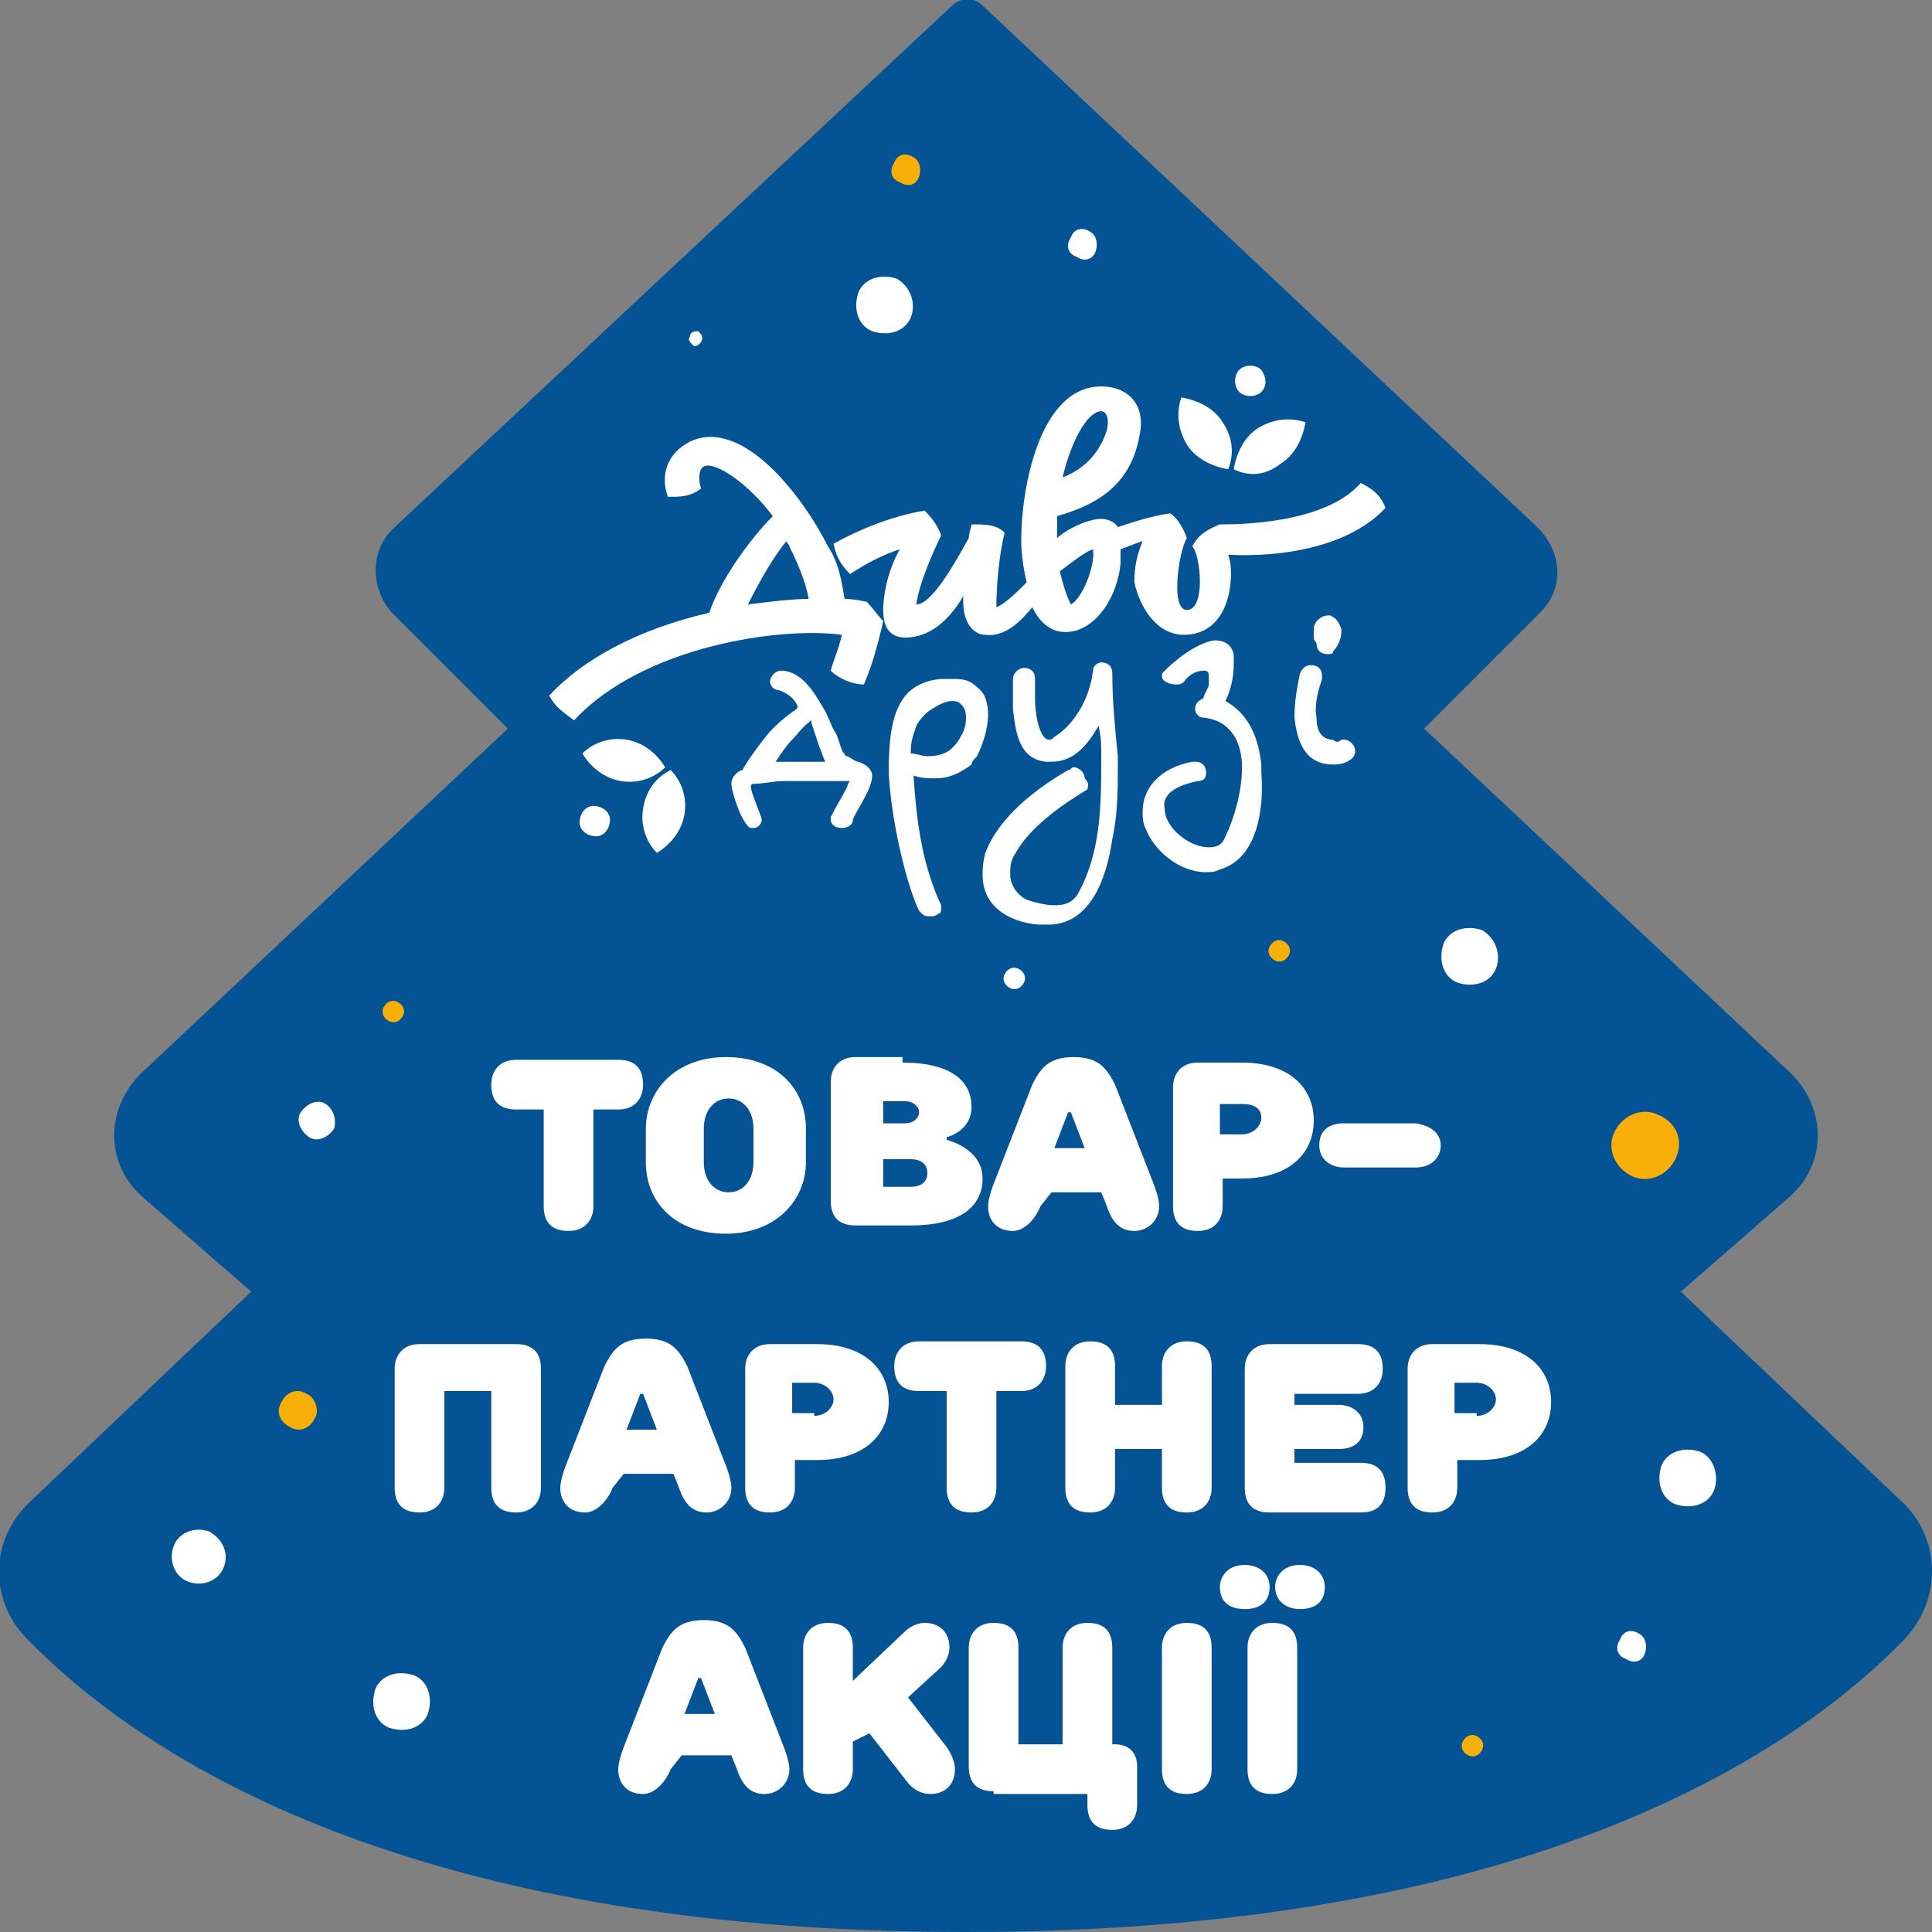 <svg width="70" height="70" viewBox="0 0 70 70" fill="none" xmlns="http://www.w3.org/2000/svg">
    <rect x="0" y="0" width="70" height="70" fill="#808080" stroke="none"/>
    <g clip-path="url(#clip0_6875_181653)">
        <path d="M68.9 54.4L60.9 46.8L64.8 43.4C66.2 42.2 66.2 40.2 64.9 38.9L51.6 26.4L55.8 22.2C56.7 21.3 56.6 20 55.7 19.1L35.6 0.2C35.3 -0.1 34.8 -0.1 34.5 0.2L14.3 19.1C13.4 19.9 13.4 21.3 14.2 22.2L18.4 26.4L5.1 38.9C3.8 40.2 3.8 42.2 5.2 43.4L9.1 46.8L1.1 54.4C-0.4 55.8 -0.4 58 1 59.4C4.8 63.3 14.2 70 35 70C55.8 70 65.2 63.3 69 59.4C70.4 57.9 70.3 55.7 68.9 54.4Z" fill="#045495"/>
        <path d="M18.7 40.199C18.1 40.199 17.8 39.899 17.8 39.299C17.8 38.799 18.1 38.399 18.7 38.399H22.4C23 38.399 23.3 38.699 23.3 39.299C23.3 39.799 23 40.199 22.4 40.199H21.5V43.699C21.5 44.199 21.2 44.599 20.6 44.599C20 44.599 19.7 44.299 19.7 43.699V40.199H18.7Z" fill="white"/>
        <path d="M29.2 42.1C29.2 43.5 28.1 44.7 26.3 44.7C24.5 44.7 23.4 43.6 23.4 42.1V40.9C23.4 39.5 24.5 38.3 26.3 38.3C28.1 38.3 29.2 39.4 29.2 40.9V42.1ZM27.3 40.9C27.3 40.2 26.9 39.8 26.4 39.8C25.9 39.8 25.5 40.2 25.5 40.9V42.1C25.5 42.8 25.9 43.2 26.4 43.2C26.9 43.2 27.3 42.8 27.3 42.1V40.9Z" fill="white"/>
        <path d="M32.7 38.5C34.5 38.5 35.2 39.2 35.2 40.1C35.2 41 34.3 41.2 34.3 41.2V41.3C34.3 41.3 35.6 41.6 35.6 42.7C35.6 43.7 34.8 44.4 33 44.4H31C30.4 44.4 30.1 44.1 30.1 43.5V39.2C30.1 38.7 30.4 38.3 31 38.3H32.7V38.5ZM32 40.7H32.8C33.1 40.7 33.3 40.5 33.3 40.3C33.3 40.1 33.1 39.9 32.8 39.9H32V40.7ZM32 43H33C33.4 43 33.6 42.8 33.6 42.5C33.6 42.2 33.4 42 33 42H32V43Z" fill="white"/>
        <path d="M37.7 43.7C37.5 44.2 37.1 44.6 36.7 44.6C36.1 44.6 35.8 44.2 35.8 43.7C35.8 43.4 36 42.9 36 42.9L37.4 39.3C37.7 38.7 38 38.3 38.9 38.3C39.8 38.3 40.1 38.7 40.4 39.3L41.8 42.9C41.8 42.9 42 43.4 42 43.7C42 44.2 41.6 44.6 41.1 44.6C40.6 44.6 40.3 44.3 40.1 43.7L39.9 43.2H38.1L37.7 43.7ZM39.3 41.6L38.8 40.3H38.7L38.2 41.6H39.3Z" fill="white"/>
        <path d="M44.3 42.7V43.7C44.3 44.2 44.001 44.6 43.401 44.6C42.8 44.6 42.501 44.3 42.501 43.7V39.4C42.501 38.9 42.8 38.5 43.401 38.5H45.001C46.7 38.5 47.6 39.4 47.6 40.6C47.6 41.8 46.7 42.7 45.001 42.7H44.3ZM45.001 41.1C45.401 41.1 45.7 40.8 45.7 40.5C45.7 40.2 45.501 40 45.001 40H44.2V41.1H45.001Z" fill="white"/>
        <path d="M52.2 41.5C52.2 41.9 51.9 42.3 51.3 42.3H48.7C48.2 42.3 47.8 42 47.8 41.5C47.8 41 48.1 40.7 48.7 40.7H51.3C51.9 40.8 52.2 41.1 52.2 41.5Z" fill="white"/>
        <path d="M18.7 48.7C19.3 48.7 19.6 49 19.6 49.6V53.9C19.6 54.4 19.3 54.8 18.7 54.8C18.1 54.8 17.8 54.5 17.8 53.9V50.4H16.1V53.9C16.1 54.4 15.8 54.8 15.2 54.8C14.6 54.8 14.3 54.5 14.3 53.9V49.6C14.3 49.1 14.6 48.7 15.2 48.7H18.7Z" fill="white"/>
        <path d="M22.2 53.9C22 54.4 21.6 54.8 21.2 54.8C20.6 54.8 20.3 54.4 20.3 53.9C20.3 53.6 20.5 53.1 20.5 53.1L21.9 49.5C22.2 48.9 22.5 48.5 23.4 48.5C24.3 48.5 24.6 48.9 24.9 49.5L26.3 53.1C26.3 53.1 26.5 53.6 26.5 53.9C26.5 54.4 26.1 54.8 25.6 54.8C25.1 54.8 24.8 54.5 24.6 53.9L24.4 53.4H22.6L22.2 53.9ZM23.8 51.8L23.3 50.5H23.2L22.7 51.8H23.8Z" fill="white"/>
        <path d="M28.8 52.9V53.9C28.8 54.4 28.5 54.8 27.901 54.8C27.3 54.8 27 54.5 27 53.9V49.6C27 49.1 27.3 48.7 27.901 48.7H29.601C31.3 48.7 32.2 49.6 32.2 50.8C32.2 52 31.3 52.9 29.601 52.9H28.8ZM29.5 51.3C29.901 51.3 30.201 51 30.201 50.7C30.201 50.4 29.901 50.1 29.5 50.1H28.701V51.2H29.5V51.3Z" fill="white"/>
        <path d="M33.3 50.4C32.7 50.4 32.4 50.1 32.4 49.5C32.4 49 32.7 48.6 33.3 48.6H37C37.6 48.6 37.9 48.9 37.9 49.5C37.9 50 37.6 50.4 37 50.4H36.1V53.9C36.1 54.4 35.8 54.8 35.2 54.8C34.6 54.8 34.3 54.5 34.3 53.9V50.4H33.3Z" fill="white"/>
        <path d="M40.4 50.9H42.1V49.5C42.1 49 42.4 48.6 43 48.6C43.6 48.6 43.9 48.9 43.9 49.5V53.9C43.9 54.4 43.6 54.8 43 54.8C42.4 54.8 42.1 54.5 42.1 53.9V52.5H40.4V53.9C40.4 54.4 40.1 54.8 39.5 54.8C38.9 54.8 38.6 54.5 38.6 53.9V49.5C38.6 49 38.9 48.6 39.5 48.6C40.1 48.6 40.4 48.9 40.4 49.5V50.9Z" fill="white"/>
        <path d="M46.9 50.4V50.9H48.5C49 50.9 49.4 51.2 49.4 51.7C49.4 52.2 49.1 52.5 48.5 52.5H46.9V53H49.3C49.9 53 50.2 53.3 50.2 53.9C50.2 54.5 49.9 54.8 49.3 54.8H46C45.4 54.8 45.1 54.5 45.1 53.9V49.6C45.1 49.1 45.4 48.7 46 48.7H49.2C49.8 48.7 50.1 49 50.1 49.6C50.1 50.1 49.8 50.5 49.2 50.5H46.9V50.4Z" fill="white"/>
        <path d="M52.8 52.9V53.9C52.8 54.4 52.501 54.8 51.901 54.8C51.3 54.8 51.001 54.5 51.001 53.9V49.6C51.001 49.1 51.3 48.7 51.901 48.7H53.6C55.3 48.7 56.2 49.6 56.2 50.8C56.2 52 55.3 52.9 53.6 52.9H52.8ZM53.501 51.3C53.901 51.3 54.2 51 54.2 50.7C54.2 50.4 53.901 50.1 53.501 50.1H52.7V51.2H53.501V51.3Z" fill="white"/>
        <path d="M24.3 64.1C24.1 64.6 23.7 65 23.3 65C22.7 65 22.4 64.6 22.4 64.1C22.4 63.8 22.6 63.3 22.6 63.3L24 59.7C24.3 59.1 24.6 58.7 25.5 58.7C26.4 58.7 26.7 59.1 27 59.7L28.4 63.3C28.4 63.3 28.6 63.8 28.6 64.1C28.6 64.6 28.2 65 27.7 65C27.2 65 26.9 64.7 26.7 64.1L26.5 63.6H24.7L24.3 64.1ZM25.9 62.1L25.4 60.8H25.3L24.8 62.1H25.9Z" fill="white"/>
        <path d="M30.9 63.1V64.1C30.9 64.6 30.6 65 30 65C29.4 65 29.1 64.7 29.1 64.1V59.7C29.1 59.2 29.4 58.8 30 58.8C30.6 58.8 30.9 59.1 30.9 59.7V60.9L32.8 59.1C32.8 59.1 33.1 58.8 33.5 58.8C34 58.8 34.4 59.1 34.4 59.7C34.4 60.1 34.1 60.4 34.1 60.4L32.9 61.5L34.3 63.3C34.3 63.3 34.6 63.7 34.6 64.1C34.6 64.6 34.3 65 33.7 65C33.2 65 32.9 64.6 32.9 64.6L31.5 62.8L30.9 63.1Z" fill="white"/>
        <path d="M36 64.9C35.4 64.9 35.1 64.6 35.1 64V59.7C35.1 59.2 35.4 58.8 36 58.8C36.6 58.8 36.9 59.1 36.9 59.7V63.2H38.5V59.7C38.5 59.2 38.8 58.8 39.4 58.8C40 58.8 40.3 59.1 40.3 59.7V63.2H40.4C40.9 63.2 41.2 63.5 41.2 64V65.4C41.2 65.9 40.9 66.3 40.3 66.3C39.7 66.3 39.4 66 39.4 65.4V65H36V64.9Z" fill="white"/>
        <path d="M43.9 64.1C43.9 64.6 43.6 65 43 65C42.4 65 42.1 64.7 42.1 64.1V59.7C42.1 59.2 42.4 58.8 43 58.8C43.6 58.8 43.9 59.1 43.9 59.7V64.1Z" fill="white"/>
        <path d="M44.2 57.5C44.2 57.1 44.5 56.7 45.1 56.7C45.6 56.7 46 57 46 57.5C46 58 45.7 58.3 45.1 58.3C44.5 58.3 44.2 58 44.2 57.5ZM47 64.1C47 64.6 46.7 65 46.1 65C45.5 65 45.2 64.7 45.2 64.1V59.7C45.2 59.2 45.5 58.8 46.1 58.8C46.7 58.8 47 59.1 47 59.7V64.1ZM46.2 57.5C46.2 57.1 46.5 56.7 47.1 56.7C47.6 56.7 48 57 48 57.5C48 58 47.7 58.3 47.1 58.3C46.6 58.3 46.2 58 46.2 57.5Z" fill="white"/>
        <path d="M31.101 27.6C31.401 27.7 31.601 27.9 31.601 28.1C31.601 28.6 31 29.4 30.901 29.7C30.901 29.9 30.701 30 30.5 30C30.3 30 30.101 29.9 30.101 29.7C30.101 29.6 30.101 29.6 30.101 29.6C30.3 29.2 30.5 28.9 30.701 28.5C30.701 28.4 30.8 28.3 30.8 28.3C30.601 28.3 30.401 28.3 30.101 28.3H30C29.701 28.3 29.5 28.3 29.201 28.3C29.101 28.3 28.901 28.3 28.8 28.3C28.601 28.3 28.5 28.3 28.3 28.3C28.101 28.3 27.601 28.4 27.3 28.4C27.201 28.4 27.201 28.5 27.201 28.5C27.201 28.7 27.601 29.6 27.601 29.7C27.601 29.8 27.5 30 27.3 30H27.201C26.901 29.9 26.5 28.7 26.5 28.4C26.5 28.1 26.8 27.9 26.901 27.9C27 27.7 27.401 27.1 27.901 26.5C28.201 26.2 28.3 26.1 28.701 25.8C28.701 25.8 28.901 25.7 28.901 25.6C28.8 25.3 28.5 25.1 28.201 25C28 25 27.901 24.8 27.901 24.7C27.901 24.5 28.101 24.3 28.3 24.3H28.401C29.101 24.4 29.5 25.1 29.8 25.6C30 25.9 30.101 26.3 30.3 26.6C30.401 26.8 30.5 27.3 30.601 27.3C30.601 27.4 30.701 27.4 30.701 27.4C30.901 27.5 31 27.6 31.101 27.6ZM29.5 27.6C29.601 27.6 29.701 27.6 29.901 27.6C29.8 27.4 29.8 27.3 29.701 27.1C29.601 26.8 29.5 26.5 29.401 26.2V26.1C29.101 26.3 28.901 26.6 28.701 26.8C28.5 27 28.3 27.3 28.101 27.6C28.3 27.6 28.5 27.6 28.701 27.6C29 27.6 29.3 27.6 29.5 27.6Z" fill="white"/>
        <path d="M34.6 24.6C35 24.6 35.2 24.7 35.4 24.9C35.7 25.1 35.8 25.5 35.8 25.9C35.8 26.4 35.6 27 35.4 27.4C35.3 27.5 35.2 27.6 35.2 27.7C34.8 28 34.4 28.2 33.9 28.2C33.6 28.2 33.4 28.2 33.1 28.1C33.2 29.7 33.4 31.3 34.1 32.8V32.9C34.1 33 34.1 33.1 34 33.1C33.9 33.2 33.8 33.2 33.7 33.2C33.6 33.2 33.5 33.2 33.4 33.1L33.3 33C32.9 32.2 32.3 29.9 32.2 28C32.2 26.8 32.3 25.7 32.9 25.1C33.2 24.8 33.7 24.6 34.2 24.6C34.4 24.6 34.5 24.6 34.6 24.6ZM33 27.3C33.2 27.3 33.4 27.4 33.6 27.4C34 27.4 34.3 27.3 34.5 27.1C34.6 27 34.7 26.9 34.8 26.7C35 26.4 35 26.1 35 26C35 25.7 34.9 25.6 34.8 25.5C34.7 25.4 34.6 25.4 34.5 25.4C34.2 25.4 33.9 25.6 33.6 25.8C33.4 26 33.3 26.1 33.2 26.3L33.1 26.6C33 26.9 33 27.1 33 27.3Z" fill="white"/>
        <path d="M39.401 28.6C39.301 28.6 39.301 28.6 39.401 28.6C38.401 29.2 37.301 30 36.801 30.9C36.601 31.2 36.601 31.4 36.601 31.7C36.601 32 36.801 32.4 37.201 32.6C37.501 32.7 37.901 32.8 38.201 32.8C38.601 32.8 38.901 32.7 39.101 32.3C39.901 30.8 39.901 29.1 39.901 27.4C39.901 27 39.901 26.7 39.801 26.3C39.401 27 38.901 27.6 38.101 27.6C38.101 27.6 38.101 27.6 38.001 27.6H37.901C36.901 27.5 36.801 26.5 36.701 25.7C36.701 25.3 36.701 24.9 36.701 24.6C36.701 24.4 36.901 24.2 37.101 24.2C37.301 24.2 37.501 24.3 37.501 24.6C37.501 24.7 37.501 25 37.501 25.3C37.501 26 37.701 26.8 38.001 26.8C38.101 26.8 38.101 26.8 38.201 26.7C39.001 26.2 39.501 25.2 39.601 24.3C39.601 24.1 39.801 24 39.901 24C40.101 24 40.301 24.1 40.301 24.4C40.301 25.4 40.401 26.4 40.501 27.4C40.501 27.5 40.501 27.5 40.501 27.6V27.7C40.501 28.6 40.501 29.5 40.301 30.4C39.901 33.1 38.701 33.5 38.001 33.5C37.801 33.5 37.701 33.5 37.701 33.5C37.201 33.5 35.601 33.2 35.601 31.7C35.601 31.5 35.601 31.3 35.701 30.9C36.201 29.6 37.501 28.6 38.701 27.9C38.801 27.9 38.801 27.8 38.901 27.8C39.101 27.8 39.301 28 39.301 28.2C39.501 28.4 39.401 28.5 39.401 28.6Z" fill="white"/>
        <path d="M44.2 31.5C44 31.6 43.9 31.6 43.7 31.6C42.7 31.6 41.8 30.8 41.5 30C41.4 29.8 41.4 29.6 41.4 29.4C41.4 28.5 42.1 27.8 43.2 27.6C43.2 27.6 43.2 27.6 43.3 27.6C43.6 27.6 43.7 27.8 43.7 28C43.7 28.2 43.6 28.3 43.4 28.3C42.4 28.5 42.1 28.9 42.2 29.3C42.2 30 43.1 30.7 43.8 30.7C44.1 30.7 44.3 30.6 44.4 30.3C44.7 29.7 45 28.7 45 27.8C45 26.9 44.6 26.1 43.6 26C43.4 26 43.3 25.8 43.3 25.7C43.3 25.5 43.4 25.4 43.6 25.3C43.6 25.2 43.8 24.9 43.8 24.8C43.8 24.7 43.8 24.6 43.8 24.5C43.8 24.3 43.7 24.3 43.6 24.3C43.4 24.3 43.1 24.4 42.9 24.7C42.8 24.8 42.7 24.8 42.6 24.8C42.4 24.8 42.1 24.7 42.1 24.5C42.1 24.4 42.1 24.4 42.2 24.3C42.5 24 43.3 23.3 44 23.2C44.3 23.2 44.6 23.3 44.7 23.7C44.7 23.7 44.7 23.7 44.7 23.8C44.7 23.9 44.7 24 44.7 24.1C44.7 24.5 44.6 25 44.4 25.4C45.3 25.9 45.6 26.8 45.7 27.7V27.9V28C45.8 29.2 45.6 31.1 44.2 31.5Z" fill="white"/>
        <path d="M48.6 26.8H48.7C48.9 26.8 49.1 27 49.1 27.2C49.1 27.4 49 27.5 48.8 27.6C48.6 27.7 48.4 27.7 48.3 27.7C47.3 27.7 47 26.9 46.9 26C46.9 25.4 47 24.9 47.1 24.4C47.2 24.2 47.3 24.1 47.5 24.1C47.7 24.1 47.9 24.2 47.9 24.5V24.6C47.8 24.9 47.6 25.5 47.7 26C47.7 26.5 47.9 26.8 48.3 26.8C48.4 26.9 48.5 26.9 48.6 26.8ZM48.1 23.7C47.9 23.7 47.7 23.6 47.7 23.3C47.7 23.3 47.6 23.2 47.6 23.1C47.6 23 47.6 23 47.6 23V22.9V22.8C47.6 22.5 47.9 22.3 48.1 22.3C48.2 22.3 48.2 22.3 48.2 22.3C48.4 22.4 48.5 22.5 48.6 22.8V22.9C48.6 23.1 48.5 23.4 48.3 23.6C48.3 23.7 48.2 23.7 48.1 23.7Z" fill="white"/>
        <path d="M44.3 15.3C44 14.8 43.4 14.5 42.8 14.4C42.6 15 42.7 15.6 43 16.1C43.3 16.6 43.9 16.9 44.5 17C44.7 16.5 44.7 15.9 44.3 15.3Z" fill="white"/>
        <path d="M46.4 16.8C46.9 16.5 47.2 15.9 47.3 15.3C46.7 15.1 46.1 15.2 45.6 15.5C45.1 15.8 44.8 16.4 44.7 17C45.3 17.3 45.9 17.2 46.4 16.8Z" fill="white"/>
        <path d="M45.7 14.2C45.501 14.4 45.1 14.4 44.901 14.2C44.7 14 44.7 13.6 44.901 13.4C45.1 13.2 45.501 13.2 45.7 13.4C45.901 13.7 45.901 14 45.7 14.2Z" fill="white"/>
        <path d="M23.3 29.3C23.2 29.9 23.4 30.5 23.8 30.9C24.3 30.6 24.7 30.1 24.8 29.5C24.9 28.9 24.7 28.3 24.3 27.9C23.7 28.2 23.4 28.7 23.3 29.3Z" fill="white"/>
        <path d="M22.701 26.8C22.101 26.7 21.501 26.9 21.101 27.3C21.401 27.8 21.901 28.2 22.501 28.3C23.101 28.4 23.701 28.2 24.101 27.8C23.801 27.3 23.301 26.9 22.701 26.8Z" fill="white"/>
        <path d="M21.5 29.2C21.8 29.2 22.101 29.4 22.101 29.7C22.101 30 21.901 30.3 21.601 30.3C21.3 30.3 21 30.1 21 29.8C21 29.5 21.201 29.2 21.5 29.2Z" fill="white"/>
        <path d="M50.2 18.4C50 17.9 49.7 17.7 49.3 17.5C48 19 44.8 19 44.2 19C43.7 19.2 43.4 19.4 43.2 19.8C43.5 20.1 43.7 22.1 43 22.1C42.4 22.1 42.7 20 43 19.5C42.9 19.2 42.7 18.8 42.4 18.6C41.7 18.7 41.1 18.9 40.5 19.1C40.4 18.9 40.1 18.8 39.9 18.8C39.4 18.8 38.6 19.2 38.3 19.5C38.3 19.3 38.3 19.1 38.3 19C38.3 18.9 38.3 18.8 38.3 18.7C39.7 18.3 41 17.6 41.3 15.7C41.5 14.7 40.9 14 39.9 14C37.7 14 37 17.6 37 19.6C37 20.1 37.1 20.7 37.2 21.1C36.9 21.4 36.4 21.9 36.1 22C36.1 21.2 36.2 20.1 36.4 19.3C36.1 19 35.7 19 35.2 19C35.2 19.1 35.1 19.3 35.1 19.5C34.7 20.2 33.8 21.9 33.2 21.9C33.3 21.1 33.9 19.8 34.1 19.4C34 19.1 33.8 18.8 33.5 18.5C32.3 18.7 31.1 19.2 30.2 19.7C30.3 20.2 30.5 20.5 30.8 20.8C31.4 20.4 32 20.1 32.6 19.9C32.1 20.8 32 21.7 32 22.1C32 22.8 32.3 23.1 32.8 23.1C33.4 23.1 34.2 22.8 34.9 21.6V21.8C34.9 22.6 35.3 23 35.7 23C36.4 23.1 37 22.5 37.4 22C37.7 22.6 38.1 22.9 38.6 22.9C39.7 22.9 40.5 21.6 40.6 20.4C40.6 20.2 40.6 20 40.6 19.9C40.9 19.8 41.1 19.7 41.4 19.6C41.2 20.1 41.1 20.5 41.1 21.1C41.3 22 41.9 23 42.9 23C44.1 23 44.6 21.9 44.6 20.8C44.6 20.6 44.6 20.4 44.5 20.1C46.5 20.2 48.9 19.8 50.2 18.4ZM39.9 14.9C40.1 14.9 40.2 15.2 40.1 15.6C39.9 16.2 39.5 16.9 38.5 17.3C38.8 16 39.4 14.9 39.9 14.9ZM38.8 21.9C38.6 21.5 38.5 21.1 38.4 20.7C38.8 20.4 39.3 20 39.6 19.9C39.7 20.5 39.2 21.7 38.8 21.9Z" fill="white"/>
        <path d="M31.4 21.8C31.3 21.8 31 21.7 30.6 21.7C30.5 21.1 30.4 20.4 30 19.8C29.1 18 26.9 15.1 25 16C24.2 16.4 23.9 17.2 24.2 18C24.7 18 25 18 25.4 17.7C25.3 17.4 25.3 17 25.5 16.9C25.9 16.7 27.1 17.5 28 18.7C27.2 19.5 26.1 21 25.7 22.2C23.1 22.8 21.1 23.9 19.9 25.2C20.1 25.6 20.4 25.8 20.8 26.1C23.3 23.4 28.3 22.7 30.5 23C30.4 23.5 30.2 23.9 30.1 24.3C30.4 24.6 30.9 24.8 31.3 24.8C31.6 24.1 31.8 23.4 32 22.5C31.8 22.3 31.6 22 31.4 21.8ZM28.5 19.6C28.5 19.7 28.6 19.7 28.6 19.8C28.9 20.4 29.2 21.1 29.3 21.7C28.7 21.7 27.9 21.8 27.1 21.9C27.5 21.1 28 20.2 28.5 19.6Z" fill="white"/>
        <path d="M11.4 51.399C11.2 51.799 10.8 51.899 10.5 51.699C10.1 51.499 10 51.099 10.2 50.799C10.4 50.399 10.8 50.299 11.1 50.499C11.4 50.599 11.6 51.099 11.4 51.399Z" fill="#F8AF07"/>
        <path d="M60.7 42C60.401 42.6 59.7 42.9 59.1 42.6C58.501 42.3 58.2 41.6 58.501 41C58.8 40.4 59.501 40.1 60.1 40.4C60.8 40.7 61.001 41.4 60.7 42Z" fill="#F8AF07"/>
        <path d="M14.6 36.8C14.5 37 14.3 37.1 14.1 37C13.9 36.9 13.8 36.7 13.9 36.5C14 36.3 14.2 36.2 14.4 36.3C14.6 36.4 14.7 36.6 14.6 36.8Z" fill="#F8AF07"/>
        <path d="M53.7 63.4C53.6 63.6 53.4 63.7 53.2 63.6C53 63.5 52.9 63.3 53 63.1C53.1 62.9 53.3 62.8 53.5 62.9C53.7 63 53.8 63.2 53.7 63.4Z" fill="#F8AF07"/>
        <path d="M46.7 34.6C46.6 34.8 46.4 34.9 46.2 34.8C46 34.7 45.9 34.5 46 34.3C46.1 34.1 46.3 34 46.5 34.1C46.7 34.2 46.8 34.4 46.7 34.6Z" fill="#F8AF07"/>
        <path d="M33.3 6.4C33.2 6.7 32.9 6.8 32.6 6.6C32.3 6.5 32.2 6.2 32.4 5.9C32.5 5.6 32.8 5.5 33.1 5.7C33.3 5.8 33.4 6.1 33.3 6.4Z" fill="#F8AF07"/>
        <path d="M37.1 35.6C37 35.8 36.8 35.9 36.6 35.8C36.4 35.7 36.3 35.5 36.4 35.3C36.5 35.1 36.7 35 36.9 35.1C37.1 35.2 37.2 35.4 37.1 35.6Z" fill="white"/>
        <path d="M12.1 40.9C11.9 41.2 11.5 41.4 11.2 41.2C10.9 40.999 10.7 40.599 10.9 40.3C11.1 39.999 11.5 39.8 11.8 39.999C12.1 40.2 12.2 40.599 12.1 40.9Z" fill="white"/>
        <path d="M8.1 56.8C7.9 57.3 7.3 57.499 6.8 57.3C6.3 57.099 6.1 56.499 6.3 55.999C6.5 55.499 7.1 55.3 7.6 55.499C8.1 55.8 8.3 56.3 8.1 56.8Z" fill="white"/>
        <path d="M15.5 62.1C15.3 62.6 14.7 62.8 14.1 62.6C13.6 62.4 13.4 61.8 13.6 61.2C13.8 60.7 14.4 60.5 15 60.7C15.5 60.9 15.7 61.5 15.5 62.1Z" fill="white"/>
        <path d="M62.1 54C61.9 54.5 61.3 54.7 60.7 54.5C60.2 54.3 60 53.7 60.2 53.1C60.4 52.6 61 52.4 61.6 52.6C62.1 52.8 62.3 53.5 62.1 54Z" fill="white"/>
        <path d="M54.2 35.1C54 35.6 53.4 35.8 52.8 35.6C52.3 35.4 52.1 34.8 52.3 34.2C52.5 33.7 53.1 33.5 53.7 33.7C54.2 34 54.4 34.6 54.2 35.1Z" fill="white"/>
        <path d="M59.6 59.9C59.5 60.2 59.2 60.3 58.9 60.1C58.6 60 58.5 59.7 58.7 59.4C58.8 59.1 59.1 59 59.4 59.2C59.6 59.3 59.7 59.6 59.6 59.9Z" fill="white"/>
        <path d="M33 11.5C32.8 12 32.2 12.2 31.6 12C31.1 11.8 30.9 11.2 31.1 10.6C31.3 10.1 31.9 9.9 32.5 10.1C33 10.4 33.2 11 33 11.5Z" fill="white"/>
        <path d="M39.7 9.1C39.6 9.4 39.3 9.5 39 9.3C38.7 9.2 38.6 8.9 38.8 8.6C38.9 8.3 39.2 8.2 39.5 8.4C39.7 8.5 39.8 8.8 39.7 9.1Z" fill="white"/>
        <path d="M25.4 12.4C25.3 12.5 25.2 12.6 25.1 12.5C25 12.4 24.9 12.3 25 12.2C25 12 25.2 12 25.3 12C25.4 12.1 25.5 12.2 25.4 12.4Z" fill="white"/>
    </g>
    <defs>
        <clipPath id="clip0_6875_181653">
            <rect width="70" height="70" fill="white"/>
        </clipPath>
    </defs>
</svg>